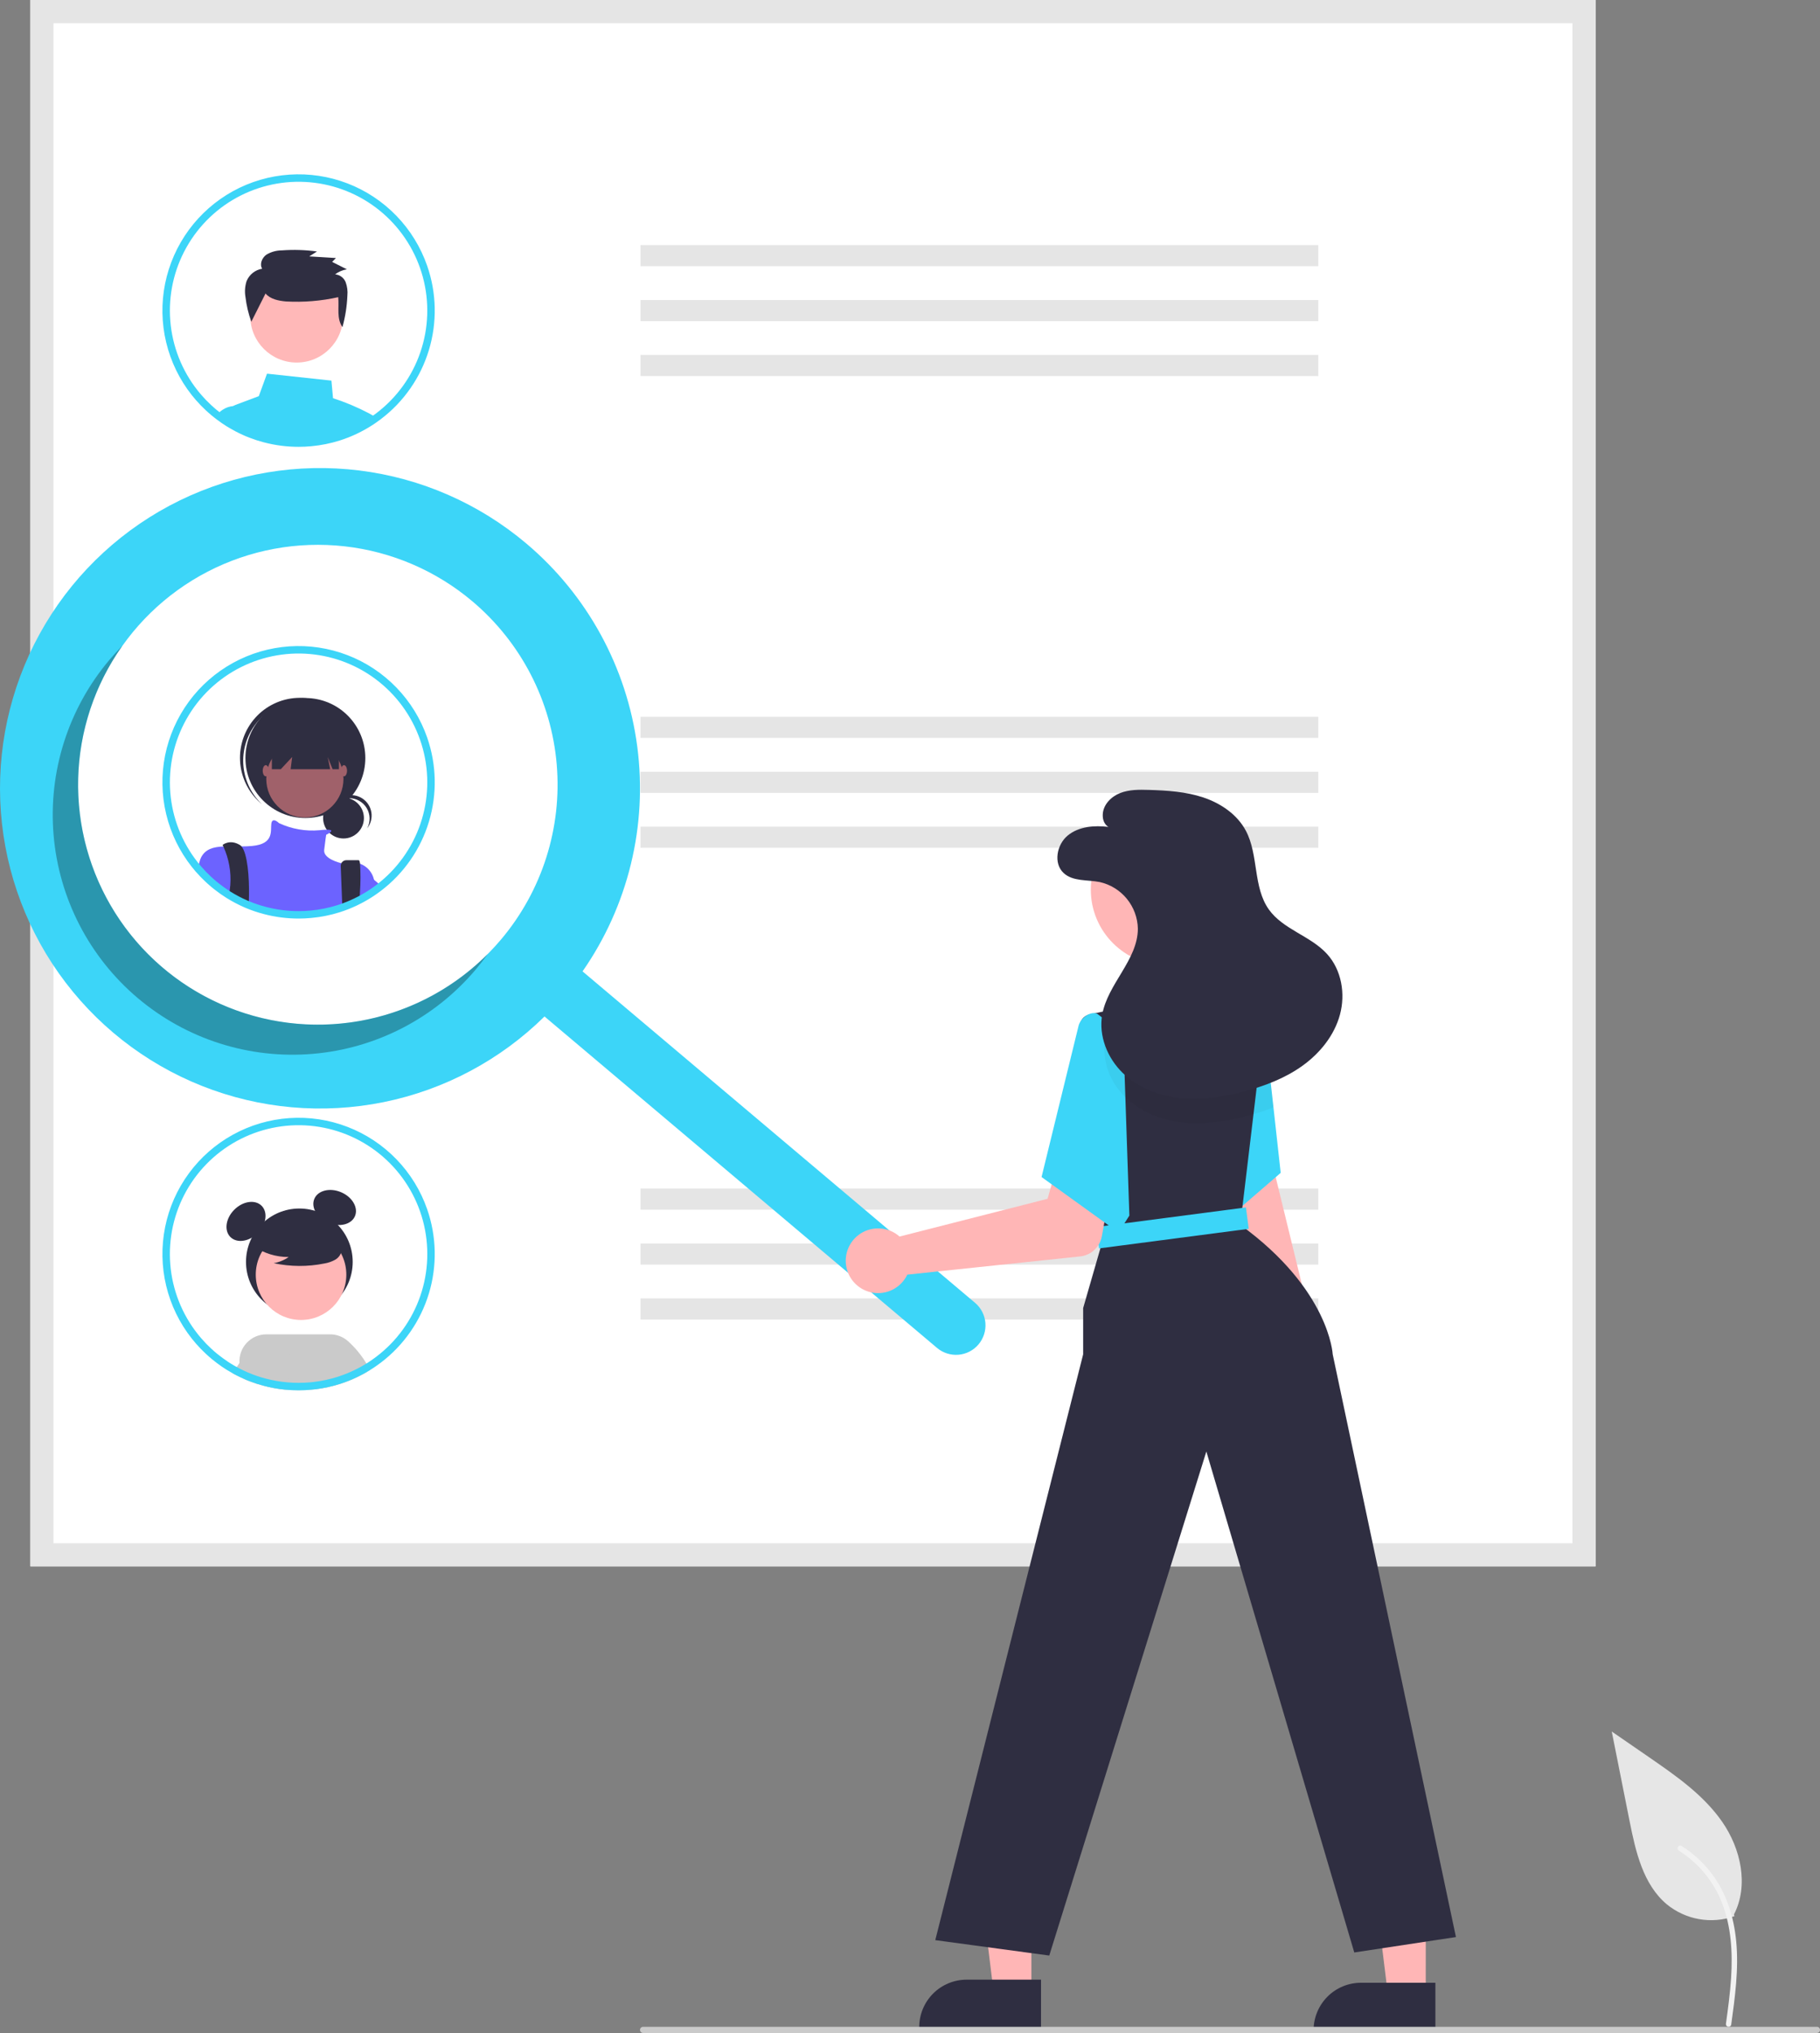 <svg width="137" height="153" viewBox="0 0 137 153" fill="none" xmlns="http://www.w3.org/2000/svg">
<rect x="0" y="0" width="137" height="153" fill="#808080" stroke="none"/>
<g clip-path="url(#clip0_1_290)">
<path d="M130.555 144.212C129.701 144.512 128.784 144.587 127.893 144.43C127.001 144.273 126.165 143.889 125.465 143.315C123.682 141.817 123.123 139.351 122.669 137.067L121.324 130.312L124.14 132.252C126.165 133.648 128.236 135.088 129.638 137.109C131.041 139.13 131.653 141.889 130.526 144.075" fill="#E6E6E6"/>
<path d="M130.314 152.39C130.599 150.313 130.893 148.209 130.693 146.109C130.515 144.244 129.947 142.423 128.789 140.93C128.174 140.138 127.427 139.461 126.579 138.926C126.358 138.787 126.155 139.137 126.375 139.276C127.841 140.203 128.975 141.572 129.613 143.185C130.318 144.979 130.431 146.935 130.309 148.841C130.236 149.994 130.08 151.138 129.923 152.282C129.91 152.334 129.918 152.389 129.944 152.435C129.97 152.481 130.013 152.516 130.064 152.531C130.116 152.545 130.171 152.538 130.218 152.512C130.265 152.485 130.299 152.442 130.313 152.39L130.314 152.39Z" fill="#F2F2F2"/>
<path d="M120.107 117.886H2.285V0H120.107V117.886Z" fill="white"/>
<path d="M120.107 117.886H2.285V0H120.107V117.886ZM4.025 116.144H118.367V1.742H4.025V116.144Z" fill="#E5E5E5"/>
<path d="M99.235 18.443H48.212V20.034H99.235V18.443Z" fill="#E5E5E5"/>
<path d="M99.235 22.578H48.212V24.168H99.235V22.578Z" fill="#E5E5E5"/>
<path d="M99.235 26.712H48.212V28.303H99.235V26.712Z" fill="#E5E5E5"/>
<path d="M99.235 53.946H48.212V55.536H99.235V53.946Z" fill="#E5E5E5"/>
<path d="M99.235 58.08H48.212V59.671H99.235V58.08Z" fill="#E5E5E5"/>
<path d="M99.235 62.215H48.212V63.805H99.235V62.215Z" fill="#E5E5E5"/>
<path d="M99.235 89.448H48.212V91.039H99.235V89.448Z" fill="#E5E5E5"/>
<path d="M99.235 93.583H48.212V95.173H99.235V93.583Z" fill="#E5E5E5"/>
<path d="M99.235 97.718H48.212V99.308H99.235V97.718Z" fill="#E5E5E5"/>
<path d="M27.787 31.113C26.916 30.654 26.006 30.271 25.068 29.968L24.948 28.645L20.099 28.122L19.482 29.814L17.742 30.467C17.68 30.491 17.62 30.522 17.565 30.559H17.563C17.466 30.625 17.384 30.71 17.32 30.808C17.257 30.907 17.215 31.018 17.195 31.134C17.177 31.248 17.181 31.366 17.208 31.48L17.3 31.857C17.433 31.936 17.569 32.011 17.705 32.083L17.792 32.127C17.99 32.231 18.193 32.328 18.401 32.418C18.443 32.437 18.489 32.455 18.531 32.474C18.535 32.475 18.537 32.475 18.54 32.477C18.638 32.518 18.735 32.556 18.835 32.593C19.161 32.718 19.494 32.825 19.832 32.913C20.694 33.144 21.583 33.26 22.476 33.26C22.801 33.26 23.123 33.245 23.442 33.214C24.169 33.146 24.887 33.001 25.583 32.781C25.585 32.781 25.587 32.779 25.588 32.779C26.028 32.639 26.458 32.468 26.875 32.269C26.876 32.267 26.88 32.267 26.882 32.266C26.976 32.221 27.066 32.173 27.158 32.127L27.202 32.105C27.276 32.067 27.349 32.028 27.423 31.988C27.607 31.886 27.787 31.78 27.965 31.665C28.015 31.636 28.063 31.605 28.113 31.572C28.183 31.526 28.253 31.478 28.321 31.428C28.149 31.317 27.971 31.213 27.787 31.113Z" fill="#3CD5F8"/>
<path d="M18.686 31.929L18.382 30.557H17.589C17.581 30.557 17.573 30.558 17.565 30.559H17.564C17.279 30.583 17.004 30.678 16.765 30.835C16.603 30.939 16.459 31.068 16.338 31.218C16.574 31.397 16.818 31.562 17.07 31.721L17.081 31.726C17.153 31.77 17.227 31.814 17.3 31.857C17.433 31.936 17.569 32.011 17.705 32.083L17.792 32.127C17.99 32.231 18.193 32.328 18.401 32.418C18.443 32.437 18.489 32.455 18.531 32.474C18.535 32.475 18.537 32.475 18.54 32.477C18.638 32.518 18.735 32.556 18.835 32.593L18.686 31.929Z" fill="#3CD5F8"/>
<path d="M22.333 27.285C24.262 27.285 25.826 25.721 25.826 23.791C25.826 21.861 24.262 20.296 22.333 20.296C20.404 20.296 18.84 21.861 18.84 23.791C18.84 25.721 20.404 27.285 22.333 27.285Z" fill="#FFB8B8"/>
<path d="M19.988 22.089C20.35 22.517 20.962 22.637 21.526 22.687C22.846 22.76 24.169 22.652 25.459 22.366C25.539 23.141 25.322 23.977 25.778 24.615C25.992 23.843 26.116 23.048 26.149 22.248C26.183 21.904 26.138 21.558 26.018 21.234C25.953 21.072 25.845 20.931 25.704 20.828C25.564 20.724 25.398 20.662 25.224 20.648C25.484 20.451 25.789 20.32 26.111 20.269L25.002 19.711L25.287 19.419L23.279 19.296L23.861 18.926C22.985 18.806 22.1 18.778 21.219 18.843C20.807 18.843 20.403 18.955 20.05 19.168C19.719 19.405 19.527 19.876 19.733 20.224C19.476 20.267 19.233 20.374 19.028 20.537C18.824 20.699 18.664 20.911 18.564 21.152C18.438 21.536 18.408 21.945 18.476 22.343C18.551 22.982 18.7 23.61 18.918 24.215L19.988 22.089Z" fill="#2F2E41"/>
<path d="M32.155 20.003C31.665 18.594 30.873 17.309 29.836 16.238C28.799 15.167 27.541 14.335 26.149 13.8C24.757 13.266 23.266 13.041 21.779 13.143C20.291 13.244 18.844 13.669 17.538 14.387C16.232 15.106 15.098 16.101 14.215 17.303C13.333 18.505 12.723 19.885 12.428 21.347C12.133 22.809 12.161 24.318 12.509 25.768C12.857 27.218 13.517 28.575 14.443 29.744C14.535 29.86 14.631 29.976 14.729 30.088C14.736 30.095 14.741 30.103 14.749 30.11C14.989 30.387 15.243 30.649 15.512 30.898C15.582 30.962 15.656 31.029 15.729 31.091C15.869 31.216 16.013 31.336 16.162 31.45C16.221 31.496 16.277 31.542 16.338 31.586C16.574 31.765 16.818 31.93 17.07 32.089L17.081 32.094C17.153 32.139 17.227 32.183 17.3 32.225C17.433 32.304 17.569 32.38 17.705 32.451L17.792 32.496C17.99 32.599 18.193 32.696 18.401 32.786C18.443 32.805 18.489 32.823 18.531 32.842C18.535 32.843 18.537 32.843 18.54 32.845C18.638 32.886 18.735 32.925 18.835 32.961C19.161 33.086 19.494 33.193 19.832 33.282C20.694 33.512 21.583 33.628 22.476 33.628C22.801 33.628 23.123 33.613 23.442 33.582C24.169 33.514 24.887 33.37 25.583 33.149C25.585 33.149 25.587 33.147 25.589 33.147C26.029 33.007 26.458 32.837 26.875 32.637C26.876 32.636 26.88 32.636 26.882 32.634C26.976 32.59 27.066 32.542 27.158 32.496L27.202 32.474C27.276 32.435 27.349 32.396 27.423 32.356C27.607 32.255 27.787 32.148 27.965 32.034C28.015 32.004 28.063 31.973 28.113 31.94C28.183 31.894 28.253 31.846 28.321 31.796C28.411 31.734 28.501 31.669 28.589 31.603C28.617 31.583 28.646 31.562 28.674 31.54C30.398 30.231 31.663 28.41 32.288 26.337C32.913 24.265 32.867 22.047 32.155 20.003V20.003ZM28.335 31.093C28.275 31.141 28.212 31.187 28.149 31.229C28.089 31.275 28.028 31.319 27.965 31.36C27.912 31.398 27.859 31.435 27.804 31.47L27.787 31.481C27.747 31.509 27.706 31.535 27.666 31.561C27.513 31.656 27.358 31.748 27.202 31.837L27.152 31.864C27.082 31.903 27.013 31.94 26.943 31.977C26.933 31.982 26.922 31.986 26.913 31.991L26.902 31.997C26.814 32.043 26.724 32.087 26.634 32.129C26.286 32.297 25.927 32.442 25.561 32.564C25.513 32.58 25.465 32.597 25.418 32.612C24.759 32.821 24.079 32.96 23.39 33.024C23.088 33.051 22.783 33.066 22.476 33.066C21.631 33.068 20.791 32.958 19.976 32.739C19.557 32.629 19.147 32.49 18.748 32.323C18.728 32.313 18.706 32.306 18.686 32.297C18.664 32.288 18.643 32.28 18.623 32.271C18.601 32.262 18.581 32.253 18.559 32.242C18.386 32.166 18.215 32.083 18.047 31.997L17.966 31.954C17.762 31.848 17.562 31.734 17.367 31.612C17.31 31.577 17.251 31.54 17.195 31.502C17.181 31.492 17.168 31.483 17.153 31.474C17.023 31.387 16.892 31.297 16.765 31.203C16.679 31.139 16.592 31.075 16.508 31.008C16.366 30.901 16.23 30.787 16.097 30.67C16.027 30.611 15.959 30.546 15.893 30.485C15.632 30.244 15.385 29.989 15.153 29.72C15.076 29.631 15.001 29.543 14.929 29.451C14.913 29.433 14.897 29.414 14.883 29.394C13.688 27.885 12.969 26.053 12.818 24.134C12.667 22.214 13.091 20.293 14.036 18.615C14.98 16.938 16.403 15.58 18.122 14.714C19.842 13.849 21.78 13.516 23.689 13.757C25.599 13.998 27.393 14.803 28.844 16.068C30.294 17.334 31.335 19.003 31.833 20.863C32.332 22.723 32.265 24.689 31.642 26.511C31.019 28.333 29.868 29.928 28.335 31.093L28.335 31.093Z" fill="#3CD5F8"/>
<path d="M32.155 55.505C31.665 54.096 30.873 52.812 29.836 51.741C28.799 50.669 27.541 49.837 26.149 49.303C24.757 48.768 23.266 48.544 21.779 48.645C20.291 48.747 18.844 49.171 17.538 49.89C16.232 50.608 15.098 51.603 14.215 52.805C13.333 54.007 12.723 55.387 12.428 56.849C12.134 58.311 12.161 59.82 12.509 61.27C12.857 62.721 13.517 64.078 14.443 65.246C14.535 65.362 14.631 65.478 14.728 65.591C14.736 65.598 14.741 65.605 14.749 65.613C14.989 65.889 15.243 66.152 15.512 66.4C15.582 66.465 15.656 66.531 15.729 66.594C15.869 66.719 16.013 66.838 16.162 66.953C16.453 67.182 16.756 67.395 17.07 67.591L17.081 67.597C17.286 67.724 17.494 67.842 17.705 67.954L17.792 67.998C17.99 68.101 18.193 68.199 18.401 68.289C18.443 68.307 18.489 68.326 18.531 68.344C18.535 68.346 18.537 68.346 18.541 68.348C18.96 68.523 19.392 68.668 19.832 68.784C20.694 69.014 21.583 69.13 22.476 69.13C22.801 69.13 23.123 69.115 23.442 69.084C24.169 69.017 24.887 68.872 25.583 68.652C25.585 68.652 25.587 68.65 25.588 68.65C26.028 68.51 26.458 68.339 26.875 68.14C26.876 68.138 26.88 68.138 26.882 68.136C26.976 68.092 27.066 68.044 27.158 67.998L27.202 67.976C27.276 67.937 27.349 67.899 27.423 67.858C27.607 67.757 27.787 67.65 27.966 67.536C28.015 67.507 28.063 67.475 28.113 67.442C28.275 67.335 28.435 67.221 28.589 67.105C28.617 67.085 28.646 67.065 28.674 67.043C30.398 65.734 31.663 63.912 32.288 61.84C32.913 59.767 32.867 57.55 32.155 55.505V55.505Z" fill="white"/>
<path d="M25.858 63.103C26.706 63.103 27.394 62.414 27.394 61.566C27.394 60.717 26.706 60.029 25.858 60.029C25.01 60.029 24.322 60.717 24.322 61.566C24.322 62.414 25.01 63.103 25.858 63.103Z" fill="#2F2E41"/>
<path d="M26.286 60.071C26.552 60.071 26.813 60.14 27.044 60.272C27.275 60.403 27.469 60.592 27.605 60.82C27.741 61.049 27.816 61.309 27.822 61.575C27.828 61.841 27.764 62.103 27.638 62.338C27.771 62.171 27.868 61.978 27.923 61.772C27.977 61.566 27.988 61.35 27.955 61.139C27.922 60.929 27.845 60.727 27.73 60.548C27.615 60.368 27.463 60.215 27.285 60.097C27.108 59.979 26.907 59.9 26.697 59.864C26.487 59.828 26.271 59.836 26.064 59.888C25.858 59.94 25.664 60.035 25.495 60.166C25.327 60.297 25.188 60.461 25.087 60.649C25.23 60.469 25.413 60.323 25.62 60.223C25.828 60.123 26.055 60.071 26.286 60.071L26.286 60.071Z" fill="#2F2E41"/>
<path d="M22.988 61.562C25.48 61.562 27.5 59.541 27.5 57.048C27.5 54.554 25.48 52.533 22.988 52.533C20.495 52.533 18.475 54.554 18.475 57.048C18.475 59.541 20.495 61.562 22.988 61.562Z" fill="#2F2E41"/>
<path d="M19.446 54.247C20.224 53.372 21.31 52.834 22.477 52.745C23.644 52.657 24.799 53.026 25.7 53.773C25.663 53.738 25.626 53.703 25.588 53.669C24.696 52.87 23.524 52.458 22.329 52.524C21.135 52.589 20.015 53.127 19.216 54.019C18.418 54.911 18.006 56.084 18.072 57.279C18.137 58.475 18.675 59.595 19.566 60.394C19.575 60.402 19.583 60.409 19.592 60.417C19.63 60.451 19.67 60.483 19.709 60.516C18.861 59.709 18.36 58.604 18.311 57.434C18.262 56.265 18.669 55.122 19.446 54.247L19.446 54.247Z" fill="#2F2E41"/>
<path d="M22.949 61.524C24.554 61.524 25.855 60.222 25.855 58.617C25.855 57.011 24.554 55.709 22.949 55.709C21.344 55.709 20.043 57.011 20.043 58.617C20.043 60.222 21.344 61.524 22.949 61.524Z" fill="#A0616A"/>
<path d="M28.15 66.192V67.168C27.971 67.282 27.791 67.389 27.607 67.49C27.533 67.531 27.46 67.569 27.386 67.608L27.342 67.63C27.25 67.676 27.16 67.724 27.066 67.768C27.064 67.77 27.06 67.77 27.059 67.772C26.642 67.971 26.212 68.141 25.773 68.282C25.771 68.282 25.769 68.284 25.767 68.284C25.071 68.504 24.353 68.649 23.625 68.716C23.307 68.747 22.985 68.762 22.66 68.762C21.767 68.762 20.878 68.646 20.016 68.416C19.576 68.3 19.145 68.154 18.724 67.98C18.721 67.978 18.719 67.978 18.715 67.976C18.673 67.958 18.627 67.939 18.585 67.921C18.377 67.831 18.174 67.733 17.976 67.63L17.889 67.586C17.677 67.474 17.47 67.356 17.265 67.229L17.254 67.223C16.94 67.027 16.637 66.814 16.346 66.585C16.197 66.47 16.053 66.351 15.913 66.225C15.84 66.163 15.766 66.097 15.696 66.032C15.427 65.784 15.172 65.521 14.933 65.244C14.964 65.053 15.011 64.864 15.072 64.679L15.074 64.677C15.085 64.646 15.098 64.615 15.113 64.585C15.123 64.559 15.135 64.533 15.148 64.508C15.477 63.892 16.073 63.739 16.813 63.706C17.23 63.687 17.692 63.707 18.18 63.702C18.437 63.7 18.704 63.691 18.971 63.667C20.654 63.514 20.349 62.52 20.424 61.984C20.5 61.465 20.967 61.914 20.998 61.944L21 61.946C21.953 62.392 23.007 62.577 24.054 62.481C24.235 62.459 24.415 62.447 24.595 62.441C25.07 62.435 24.967 62.572 24.803 62.684C24.724 62.736 24.641 62.783 24.555 62.824C24.555 62.824 24.479 63.284 24.402 63.972C24.328 64.631 25.59 64.941 25.695 64.965C25.697 64.966 25.7 64.967 25.703 64.966C26.163 64.847 26.649 64.86 27.103 65.003H27.105C27.364 65.099 27.595 65.257 27.778 65.465C27.96 65.673 28.088 65.923 28.15 66.192Z" fill="#6C63FF"/>
<path d="M18.743 67.376C18.743 67.512 18.739 67.643 18.734 67.766C18.732 67.84 18.728 67.912 18.724 67.98C18.721 67.978 18.719 67.978 18.715 67.976C18.673 67.958 18.627 67.939 18.584 67.921C18.377 67.831 18.174 67.733 17.976 67.63L17.889 67.586C17.677 67.474 17.47 67.356 17.265 67.229C17.271 67.164 17.28 67.1 17.289 67.035C17.31 66.894 17.326 66.75 17.337 66.608C17.41 65.613 17.229 64.615 16.813 63.707V63.706C16.776 63.632 16.754 63.591 16.754 63.591C16.754 63.591 17.289 63.131 18.053 63.591C18.102 63.62 18.145 63.657 18.18 63.702C18.64 64.245 18.765 66.071 18.743 67.376Z" fill="#2F2E41"/>
<path d="M27.097 67.126C27.09 67.332 27.079 67.547 27.066 67.766V67.768C27.064 67.77 27.06 67.77 27.059 67.772C26.642 67.971 26.212 68.141 25.773 68.282C25.771 68.282 25.769 68.284 25.767 68.284L25.747 67.766L25.745 67.698L25.648 65.18C25.645 65.123 25.654 65.066 25.674 65.013C25.694 64.959 25.724 64.91 25.764 64.869C25.803 64.828 25.851 64.795 25.903 64.772C25.955 64.75 26.012 64.738 26.069 64.738H27.002C27.047 64.738 27.081 64.832 27.103 65.001V65.003C27.148 65.71 27.146 66.419 27.097 67.126Z" fill="#2F2E41"/>
<path d="M20.464 54.982V57.89H21.137L21.993 56.972L21.878 57.89H24.853L24.669 56.972L25.037 57.89H25.512V54.982H20.464Z" fill="#2F2E41"/>
<path d="M20.005 58.425C20.132 58.425 20.234 58.237 20.234 58.005C20.234 57.772 20.132 57.584 20.005 57.584C19.878 57.584 19.776 57.772 19.776 58.005C19.776 58.237 19.878 58.425 20.005 58.425Z" fill="#A0616A"/>
<path d="M25.894 58.425C26.02 58.425 26.123 58.237 26.123 58.005C26.123 57.772 26.02 57.584 25.894 57.584C25.767 57.584 25.664 57.772 25.664 58.005C25.664 58.237 25.767 58.425 25.894 58.425Z" fill="#A0616A"/>
<path d="M28.773 66.737C28.619 66.853 28.459 66.967 28.297 67.074C28.247 67.107 28.199 67.139 28.15 67.168C27.971 67.282 27.791 67.389 27.607 67.49C27.533 67.531 27.46 67.569 27.386 67.608V65.579C27.386 65.579 27.68 65.815 28.15 66.207C28.208 66.257 28.269 66.308 28.334 66.364C28.47 66.478 28.617 66.603 28.773 66.737Z" fill="#6C63FF"/>
<path d="M32.155 55.505C31.665 54.096 30.873 52.812 29.836 51.741C28.799 50.669 27.541 49.837 26.149 49.303C24.757 48.768 23.266 48.544 21.779 48.645C20.291 48.747 18.844 49.171 17.538 49.89C16.232 50.608 15.098 51.603 14.215 52.805C13.333 54.007 12.723 55.387 12.428 56.849C12.134 58.311 12.161 59.82 12.509 61.27C12.857 62.721 13.517 64.078 14.443 65.246C14.535 65.362 14.631 65.478 14.728 65.591C14.736 65.598 14.741 65.605 14.749 65.613C14.989 65.889 15.243 66.152 15.512 66.4C15.582 66.465 15.656 66.531 15.729 66.594C15.869 66.719 16.013 66.838 16.162 66.953C16.453 67.182 16.756 67.395 17.07 67.591L17.081 67.597C17.286 67.724 17.494 67.842 17.705 67.954L17.792 67.998C17.99 68.101 18.193 68.199 18.401 68.289C18.443 68.307 18.489 68.326 18.531 68.344C18.535 68.346 18.537 68.346 18.541 68.348C18.96 68.523 19.392 68.668 19.832 68.784C20.694 69.014 21.583 69.13 22.476 69.13C22.801 69.13 23.123 69.115 23.442 69.084C24.169 69.017 24.887 68.872 25.583 68.652C25.585 68.652 25.587 68.65 25.588 68.65C26.028 68.51 26.458 68.339 26.875 68.14C26.876 68.138 26.88 68.138 26.882 68.136C26.976 68.092 27.066 68.044 27.158 67.998L27.202 67.976C27.276 67.937 27.349 67.899 27.423 67.858C27.607 67.757 27.787 67.65 27.966 67.536C28.015 67.507 28.063 67.475 28.113 67.442C28.275 67.335 28.435 67.221 28.589 67.105C28.617 67.085 28.646 67.065 28.674 67.043C30.398 65.734 31.663 63.912 32.288 61.84C32.913 59.767 32.867 57.55 32.155 55.505V55.505ZM28.335 66.596C28.275 66.643 28.212 66.689 28.15 66.732C28.089 66.778 28.028 66.822 27.966 66.862C27.912 66.901 27.859 66.938 27.804 66.973C27.758 67.004 27.712 67.034 27.666 67.063C27.513 67.159 27.358 67.251 27.202 67.339L27.152 67.367C27.082 67.405 27.013 67.442 26.943 67.479C26.933 67.485 26.922 67.488 26.913 67.494L26.902 67.499C26.814 67.545 26.724 67.59 26.634 67.632C26.286 67.799 25.927 67.945 25.561 68.066C25.513 68.083 25.465 68.099 25.418 68.114C24.758 68.324 24.079 68.462 23.39 68.526C23.088 68.554 22.783 68.569 22.476 68.569C21.631 68.57 20.791 68.46 19.975 68.241C19.557 68.132 19.147 67.993 18.748 67.825C18.706 67.809 18.664 67.79 18.623 67.774C18.601 67.764 18.581 67.755 18.559 67.744C18.386 67.669 18.215 67.586 18.047 67.499L17.966 67.457C17.762 67.35 17.562 67.236 17.367 67.115C17.295 67.07 17.223 67.024 17.153 66.977C16.933 66.831 16.717 66.675 16.508 66.511C16.366 66.404 16.23 66.29 16.097 66.172C16.027 66.113 15.959 66.049 15.893 65.988C15.632 65.747 15.385 65.491 15.153 65.222C15.076 65.134 15.001 65.046 14.929 64.954C14.913 64.935 14.897 64.916 14.883 64.897C13.688 63.387 12.969 61.556 12.818 59.636C12.667 57.717 13.091 55.795 14.036 54.118C14.98 52.44 16.403 51.082 18.122 50.217C19.842 49.352 21.78 49.018 23.689 49.259C25.599 49.501 27.393 50.305 28.843 51.571C30.294 52.837 31.335 54.506 31.833 56.366C32.332 58.226 32.265 60.192 31.642 62.014C31.019 63.836 29.868 65.431 28.335 66.596V66.596Z" fill="#3CD5F8"/>
<path d="M22.534 98.987C24.751 98.987 26.549 97.188 26.549 94.969C26.549 92.751 24.751 90.952 22.534 90.952C20.316 90.952 18.518 92.751 18.518 94.969C18.518 97.188 20.316 98.987 22.534 98.987Z" fill="#2F2E41"/>
<path d="M19.399 92.803C20.048 92.154 20.18 91.233 19.693 90.746C19.206 90.259 18.286 90.391 17.637 91.04C16.988 91.689 16.856 92.61 17.343 93.097C17.83 93.584 18.75 93.453 19.399 92.803Z" fill="#2F2E41"/>
<path d="M26.719 91.527C26.989 90.894 26.524 90.088 25.68 89.728C24.836 89.367 23.933 89.588 23.663 90.221C23.392 90.855 23.857 91.66 24.701 92.021C25.545 92.382 26.448 92.161 26.719 91.527Z" fill="#2F2E41"/>
<path d="M27.337 102.763L26.864 102.018C26.663 101.569 26.293 101.218 25.834 101.042C25.375 100.866 24.865 100.879 24.416 101.078C23.967 101.278 23.615 101.647 23.437 102.105C23.26 102.564 23.271 103.074 23.468 103.524L23.603 104.007L23.756 104.554C24.376 104.476 24.987 104.342 25.584 104.155C25.585 104.155 25.587 104.154 25.588 104.153C26.029 104.013 26.459 103.843 26.875 103.642C26.878 103.64 26.88 103.64 26.882 103.638C26.975 103.594 27.066 103.547 27.158 103.501C27.173 103.494 27.188 103.486 27.202 103.477C27.276 103.44 27.351 103.401 27.423 103.361C27.497 103.322 27.569 103.28 27.638 103.236L27.337 102.763Z" fill="#CACACA"/>
<path d="M22.661 99.338C24.543 99.338 26.069 97.812 26.069 95.929C26.069 94.045 24.543 92.519 22.661 92.519C20.779 92.519 19.253 94.045 19.253 95.929C19.253 97.812 20.779 99.338 22.661 99.338Z" fill="#FFB6B6"/>
<path d="M27.583 102.617C27.207 101.991 26.74 101.425 26.198 100.937C25.827 100.605 25.346 100.421 24.848 100.422H20.048C19.771 100.421 19.497 100.478 19.243 100.588C18.989 100.698 18.761 100.859 18.572 101.061C18.382 101.262 18.236 101.501 18.143 101.761C18.049 102.022 18.01 102.299 18.027 102.575C18.038 102.731 18.066 102.885 18.111 103.034C18.145 103.143 18.188 103.248 18.239 103.35L18.475 103.823C18.494 103.83 18.512 103.839 18.531 103.846C18.535 103.849 18.538 103.849 18.54 103.851C18.637 103.891 18.735 103.93 18.835 103.967C19.161 104.092 19.494 104.199 19.832 104.287C20.376 104.433 20.931 104.534 21.492 104.587C21.819 104.617 22.146 104.633 22.476 104.633C22.803 104.633 23.123 104.617 23.443 104.587C23.547 104.577 23.652 104.566 23.756 104.554C24.376 104.476 24.987 104.342 25.584 104.155C25.585 104.155 25.587 104.154 25.588 104.153C26.029 104.013 26.459 103.843 26.875 103.642C26.878 103.64 26.88 103.64 26.882 103.638C26.975 103.594 27.065 103.547 27.158 103.501C27.173 103.494 27.188 103.486 27.202 103.477C27.276 103.44 27.351 103.401 27.423 103.361C27.497 103.322 27.569 103.28 27.638 103.236C27.712 103.197 27.782 103.153 27.854 103.109C27.766 102.935 27.675 102.772 27.583 102.617Z" fill="#CACACA"/>
<path d="M20.917 101.043C20.473 100.835 19.965 100.812 19.503 100.978C19.041 101.144 18.665 101.486 18.454 101.93L18.028 102.575L17.823 102.883L17.513 103.352C17.578 103.387 17.64 103.422 17.705 103.457L17.791 103.501C17.991 103.603 18.192 103.7 18.401 103.791C18.424 103.802 18.45 103.812 18.475 103.823C18.494 103.83 18.512 103.839 18.531 103.846C18.535 103.849 18.538 103.849 18.54 103.851C18.637 103.891 18.735 103.93 18.835 103.967C19.161 104.092 19.494 104.199 19.832 104.287C20.376 104.433 20.931 104.534 21.492 104.587L21.655 104.037L21.812 103.512C22.02 103.066 22.043 102.555 21.875 102.093C21.707 101.63 21.363 101.252 20.917 101.043Z" fill="#CACACA"/>
<path d="M19.08 93.784C19.859 94.321 20.783 94.607 21.729 94.603C21.392 94.837 21.007 94.995 20.603 95.066C21.861 95.336 23.16 95.344 24.421 95.088C24.701 95.043 24.971 94.95 25.22 94.813C25.344 94.744 25.452 94.649 25.537 94.536C25.622 94.422 25.682 94.292 25.713 94.153C25.797 93.674 25.424 93.239 25.037 92.946C24.443 92.504 23.759 92.2 23.034 92.055C22.309 91.91 21.56 91.928 20.843 92.108C20.365 92.204 19.93 92.45 19.601 92.81C19.442 92.993 19.346 93.223 19.327 93.465C19.308 93.707 19.367 93.949 19.496 94.154L19.08 93.784Z" fill="#2F2E41"/>
<path d="M32.156 91.007C31.666 89.599 30.875 88.314 29.838 87.243C28.8 86.171 27.542 85.339 26.15 84.805C24.759 84.27 23.267 84.045 21.78 84.147C20.292 84.248 18.845 84.673 17.539 85.391C16.232 86.11 15.098 87.105 14.216 88.307C13.333 89.509 12.723 90.889 12.429 92.351C12.134 93.813 12.162 95.322 12.51 96.773C12.858 98.223 13.518 99.58 14.444 100.749C14.535 100.865 14.632 100.981 14.73 101.092C14.735 101.1 14.742 101.108 14.748 101.115C14.989 101.392 15.244 101.654 15.514 101.902C15.583 101.967 15.655 102.034 15.729 102.097C15.868 102.222 16.012 102.34 16.163 102.454C16.221 102.501 16.279 102.547 16.339 102.591C16.573 102.77 16.819 102.935 17.07 103.095C17.074 103.095 17.078 103.096 17.081 103.099C17.153 103.143 17.227 103.187 17.302 103.229C17.371 103.271 17.443 103.313 17.513 103.352C17.578 103.387 17.64 103.422 17.705 103.457L17.791 103.501C17.991 103.603 18.192 103.7 18.401 103.791C18.424 103.802 18.45 103.812 18.475 103.823C18.494 103.83 18.512 103.839 18.531 103.846C18.535 103.849 18.538 103.849 18.54 103.851C18.637 103.891 18.735 103.93 18.835 103.967C19.161 104.092 19.494 104.199 19.832 104.287C20.376 104.433 20.931 104.534 21.492 104.587C21.819 104.617 22.146 104.633 22.476 104.633C22.803 104.633 23.123 104.617 23.443 104.587C23.547 104.577 23.651 104.566 23.756 104.554C24.376 104.476 24.987 104.342 25.583 104.155C25.585 104.155 25.587 104.154 25.588 104.153C26.029 104.013 26.459 103.843 26.875 103.642C26.878 103.64 26.88 103.64 26.882 103.638C26.975 103.593 27.065 103.547 27.158 103.501C27.173 103.494 27.188 103.486 27.202 103.477C27.276 103.44 27.351 103.401 27.423 103.361C27.497 103.322 27.569 103.28 27.638 103.236C27.712 103.197 27.782 103.153 27.854 103.109C27.891 103.085 27.928 103.062 27.965 103.039C28.016 103.009 28.063 102.979 28.114 102.944C28.183 102.9 28.253 102.851 28.32 102.802C28.41 102.74 28.501 102.675 28.589 102.607C28.619 102.588 28.647 102.567 28.675 102.545C30.397 101.235 31.661 99.413 32.287 97.341C32.912 95.269 32.866 93.052 32.156 91.007L32.156 91.007ZM28.336 102.097C28.276 102.146 28.213 102.192 28.151 102.234C28.088 102.28 28.028 102.324 27.965 102.366C27.912 102.403 27.859 102.44 27.803 102.475C27.798 102.479 27.793 102.483 27.787 102.487C27.747 102.515 27.706 102.54 27.666 102.566C27.638 102.582 27.61 102.6 27.583 102.617C27.501 102.668 27.42 102.716 27.337 102.763C27.293 102.791 27.246 102.816 27.202 102.842C27.186 102.851 27.17 102.86 27.154 102.87C27.082 102.909 27.012 102.944 26.942 102.981C26.933 102.988 26.922 102.99 26.915 102.997C26.91 102.997 26.906 102.999 26.903 103.002C26.815 103.048 26.724 103.092 26.634 103.134C26.286 103.302 25.927 103.447 25.56 103.568C25.514 103.584 25.465 103.603 25.419 103.617C24.827 103.804 24.219 103.935 23.603 104.007C23.533 104.016 23.461 104.023 23.39 104.03C23.088 104.058 22.784 104.072 22.476 104.072C22.202 104.072 21.926 104.06 21.655 104.037C21.087 103.989 20.526 103.892 19.976 103.744C19.557 103.635 19.147 103.496 18.749 103.327C18.728 103.317 18.707 103.31 18.686 103.301C18.663 103.292 18.645 103.285 18.624 103.276C18.6 103.266 18.582 103.257 18.559 103.245C18.408 103.18 18.257 103.109 18.111 103.034C18.09 103.023 18.069 103.013 18.049 103.002L17.967 102.96C17.919 102.935 17.87 102.909 17.823 102.883C17.668 102.8 17.515 102.709 17.367 102.617C17.311 102.582 17.251 102.545 17.195 102.508L17.153 102.48C17.023 102.392 16.893 102.303 16.766 102.208C16.68 102.143 16.592 102.081 16.509 102.013C16.367 101.907 16.23 101.793 16.098 101.675C16.028 101.617 15.959 101.552 15.894 101.491C15.633 101.25 15.386 100.995 15.154 100.725C15.078 100.637 15.001 100.549 14.929 100.456C14.913 100.438 14.899 100.419 14.883 100.398C13.687 98.889 12.968 97.058 12.817 95.138C12.666 93.218 13.09 91.296 14.034 89.618C14.979 87.94 16.402 86.582 18.122 85.716C19.841 84.851 21.779 84.517 23.689 84.758C25.599 85 27.393 85.804 28.844 87.07C30.295 88.336 31.336 90.005 31.835 91.865C32.333 93.726 32.267 95.692 31.644 97.514C31.021 99.337 29.869 100.932 28.336 102.097H28.336Z" fill="#3CD5F8"/>
<path d="M39.622 40.907C36.054 37.894 31.687 35.983 27.053 35.408C22.419 34.834 17.718 35.619 13.521 37.668C9.325 39.718 5.815 42.943 3.417 46.953C1.02 50.962 -0.161 55.582 0.018 60.25C0.197 64.919 1.729 69.435 4.426 73.248C7.124 77.062 10.871 80.009 15.212 81.73C19.553 83.452 24.3 83.874 28.877 82.945C33.453 82.017 37.661 79.777 40.988 76.499L70.535 101.444C70.984 101.822 71.566 102.006 72.151 101.957C72.737 101.907 73.279 101.627 73.658 101.178C74.037 100.729 74.223 100.147 74.175 99.561C74.127 98.976 73.848 98.433 73.401 98.052L73.397 98.049L43.851 73.105C47.283 68.176 48.752 62.142 47.97 56.186C47.188 50.23 44.211 44.781 39.622 40.907ZM37.718 70.703C35.416 73.432 32.357 75.417 28.927 76.407C25.498 77.397 21.852 77.347 18.451 76.264C15.05 75.181 12.046 73.113 9.82 70.321C7.593 67.53 6.244 64.141 5.943 60.583C5.641 57.024 6.402 53.456 8.127 50.33C9.852 47.204 12.466 44.66 15.636 43.019C18.807 41.379 22.392 40.716 25.939 41.115C29.486 41.513 32.835 42.955 35.563 45.258C39.221 48.347 41.503 52.762 41.907 57.534C42.311 62.306 40.804 67.043 37.718 70.703Z" fill="#3CD5F8"/>
<path opacity="0.3" d="M12.287 72.858C8.825 69.935 6.588 65.816 6.021 61.319C5.453 56.823 6.597 52.277 9.225 48.585C8.879 48.932 8.546 49.297 8.224 49.677C6.695 51.489 5.539 53.585 4.82 55.844C4.101 58.104 3.834 60.483 4.034 62.846C4.234 65.208 4.897 67.508 5.986 69.615C7.074 71.721 8.567 73.592 10.378 75.121C12.19 76.65 14.284 77.808 16.542 78.527C18.801 79.246 21.178 79.513 23.54 79.313C25.901 79.113 28.2 78.45 30.305 77.36C32.411 76.271 34.281 74.778 35.809 72.966C36.13 72.585 36.433 72.194 36.717 71.795C33.521 75.008 29.235 76.9 24.709 77.097C20.183 77.294 15.749 75.781 12.287 72.858Z" fill="black"/>
<path d="M99.188 102.376C99.419 102.094 99.585 101.765 99.675 101.412C99.765 101.059 99.776 100.69 99.709 100.332C99.641 99.974 99.495 99.636 99.282 99.34C99.07 99.044 98.794 98.799 98.476 98.621L93.091 76.566L89.162 77.82L94.978 99.725C94.714 100.279 94.663 100.911 94.835 101.5C95.006 102.089 95.387 102.595 95.906 102.922C96.425 103.249 97.046 103.374 97.651 103.273C98.256 103.173 98.803 102.854 99.188 102.376H99.188Z" fill="#FFB6B6"/>
<path d="M96.404 88.269L93.533 90.747L89.516 94.212L87.742 85.129L87.557 84.185L87.411 83.436L91.481 76.342L94.874 76.537L95.106 76.551L95.11 76.602L95.164 77.078L95.859 83.338L95.876 83.489L96.404 88.269Z" fill="#3CD5F8"/>
<path d="M77.638 149.917L74.795 149.916L73.442 138.944L77.638 138.944L77.638 149.917Z" fill="#FFB6B6"/>
<path d="M78.363 152.674L69.195 152.674V152.558C69.195 151.611 69.571 150.703 70.24 150.033C70.91 149.364 71.817 148.988 72.763 148.988H72.764L78.363 148.988L78.363 152.674Z" fill="#2F2E41"/>
<path d="M107.323 150.149L104.48 150.148L103.128 139.176L107.324 139.176L107.323 150.149Z" fill="#FFB6B6"/>
<path d="M108.049 152.906L98.881 152.906V152.79C98.881 151.843 99.257 150.935 99.926 150.265C100.595 149.596 101.503 149.22 102.449 149.22H102.449L108.049 149.22L108.049 152.906Z" fill="#2F2E41"/>
<path d="M109.596 145.781L101.943 146.941L90.808 109.239L78.983 147.173L70.402 146.013L81.534 101.925V98.444L83.041 93.223L82.884 91.81L81.787 81.927L81.311 77.641L81.28 77.365C81.254 77.132 81.316 76.898 81.453 76.709C81.59 76.52 81.792 76.388 82.021 76.34L85.592 75.588H91.43L94.874 76.537L95.11 76.602L95.217 76.632L95.164 77.078L94.357 83.849L94.313 84.22L93.533 90.747L93.362 92.179C100.087 97.052 100.319 101.925 100.319 101.925L109.596 145.781Z" fill="#2F2E41"/>
<path d="M87.806 72.652C90.952 72.652 93.502 70.1 93.502 66.953C93.502 63.805 90.952 61.254 87.806 61.254C84.66 61.254 82.11 63.805 82.11 66.953C82.11 70.1 84.66 72.652 87.806 72.652Z" fill="#FFB6B6"/>
<path d="M93.788 90.869L82.52 92.344L82.731 93.954L93.999 92.48L93.788 90.869Z" fill="#3CD5F8"/>
<path d="M67.406 92.829C67.514 92.899 67.616 92.977 67.711 93.063L78.856 90.22L79.617 87.53L83.825 88.147L82.941 93.041C82.87 93.436 82.672 93.797 82.378 94.071C82.084 94.344 81.709 94.515 81.31 94.557L68.296 95.928C68.084 96.375 67.741 96.746 67.313 96.993C66.885 97.24 66.391 97.351 65.898 97.311C65.406 97.27 64.937 97.081 64.555 96.767C64.172 96.454 63.894 96.031 63.758 95.556C63.621 95.081 63.632 94.575 63.79 94.106C63.948 93.637 64.244 93.228 64.64 92.931C65.036 92.635 65.513 92.467 66.007 92.449C66.501 92.43 66.989 92.563 67.406 92.829Z" fill="#FFB6B6"/>
<path d="M84.549 77.792L82.578 76.284C82.044 76.082 81.314 76.656 81.186 77.212L78.403 88.582L84.201 92.759L85.013 91.483L84.549 77.792Z" fill="#3CD5F8"/>
<g opacity="0.2">
<path opacity="0.2" d="M95.859 83.338C95.368 83.533 94.866 83.704 94.357 83.849C94.194 83.897 94.027 83.944 93.863 83.988C92.777 84.289 91.662 84.469 90.537 84.526C90.053 84.546 89.568 84.533 89.085 84.487C88.567 84.435 88.055 84.334 87.557 84.185C87.541 84.18 87.522 84.176 87.506 84.171C86.469 83.876 85.518 83.336 84.734 82.595C84.559 82.425 84.396 82.243 84.245 82.05C83.812 81.519 83.494 80.904 83.312 80.244C83.13 79.583 83.088 78.892 83.187 78.215C83.207 78.092 83.233 77.97 83.266 77.85C83.354 77.524 83.469 77.205 83.612 76.899C83.674 76.755 83.744 76.613 83.818 76.474L86.439 75.588H91.43L94.874 76.537L95.106 76.551L95.11 76.602L95.217 76.632L95.164 77.078L95.859 83.338Z" fill="black"/>
</g>
<path d="M83.441 62.234C82.376 62.104 81.207 62.196 80.376 62.877C79.546 63.557 79.278 64.972 80.064 65.703C80.76 66.35 81.848 66.198 82.781 66.382C83.584 66.562 84.303 67.006 84.824 67.644C85.344 68.281 85.636 69.075 85.653 69.898C85.639 72.259 83.374 74.047 82.967 76.373C82.69 77.96 83.359 79.63 84.515 80.751C85.672 81.872 87.262 82.478 88.864 82.642C90.466 82.806 92.086 82.556 93.643 82.144C95.206 81.731 96.746 81.144 98.057 80.198C99.369 79.251 100.445 77.918 100.866 76.356C101.287 74.793 100.985 73.002 99.899 71.803C98.656 70.43 96.589 69.957 95.514 68.449C94.308 66.757 94.754 64.349 93.779 62.516C93.128 61.292 91.895 60.457 90.581 60.017C89.266 59.577 87.863 59.49 86.477 59.448C85.749 59.425 84.999 59.418 84.32 59.684C83.642 59.949 83.046 60.554 83.01 61.283C82.975 62.011 83.441 62.234 83.441 62.234Z" fill="#2F2E41"/>
<path d="M136.768 153H48.407C48.346 153 48.286 152.976 48.243 152.932C48.2 152.888 48.175 152.829 48.175 152.768C48.175 152.706 48.2 152.647 48.243 152.604C48.286 152.56 48.346 152.536 48.407 152.536H136.768C136.83 152.536 136.889 152.56 136.932 152.604C136.976 152.647 137 152.706 137 152.768C137 152.829 136.976 152.888 136.932 152.932C136.889 152.976 136.83 153 136.768 153Z" fill="#CACACA"/>
</g>
<defs>
<clipPath id="clip0_1_290">
<rect width="137" height="153" fill="white"/>
</clipPath>
</defs>
</svg>
